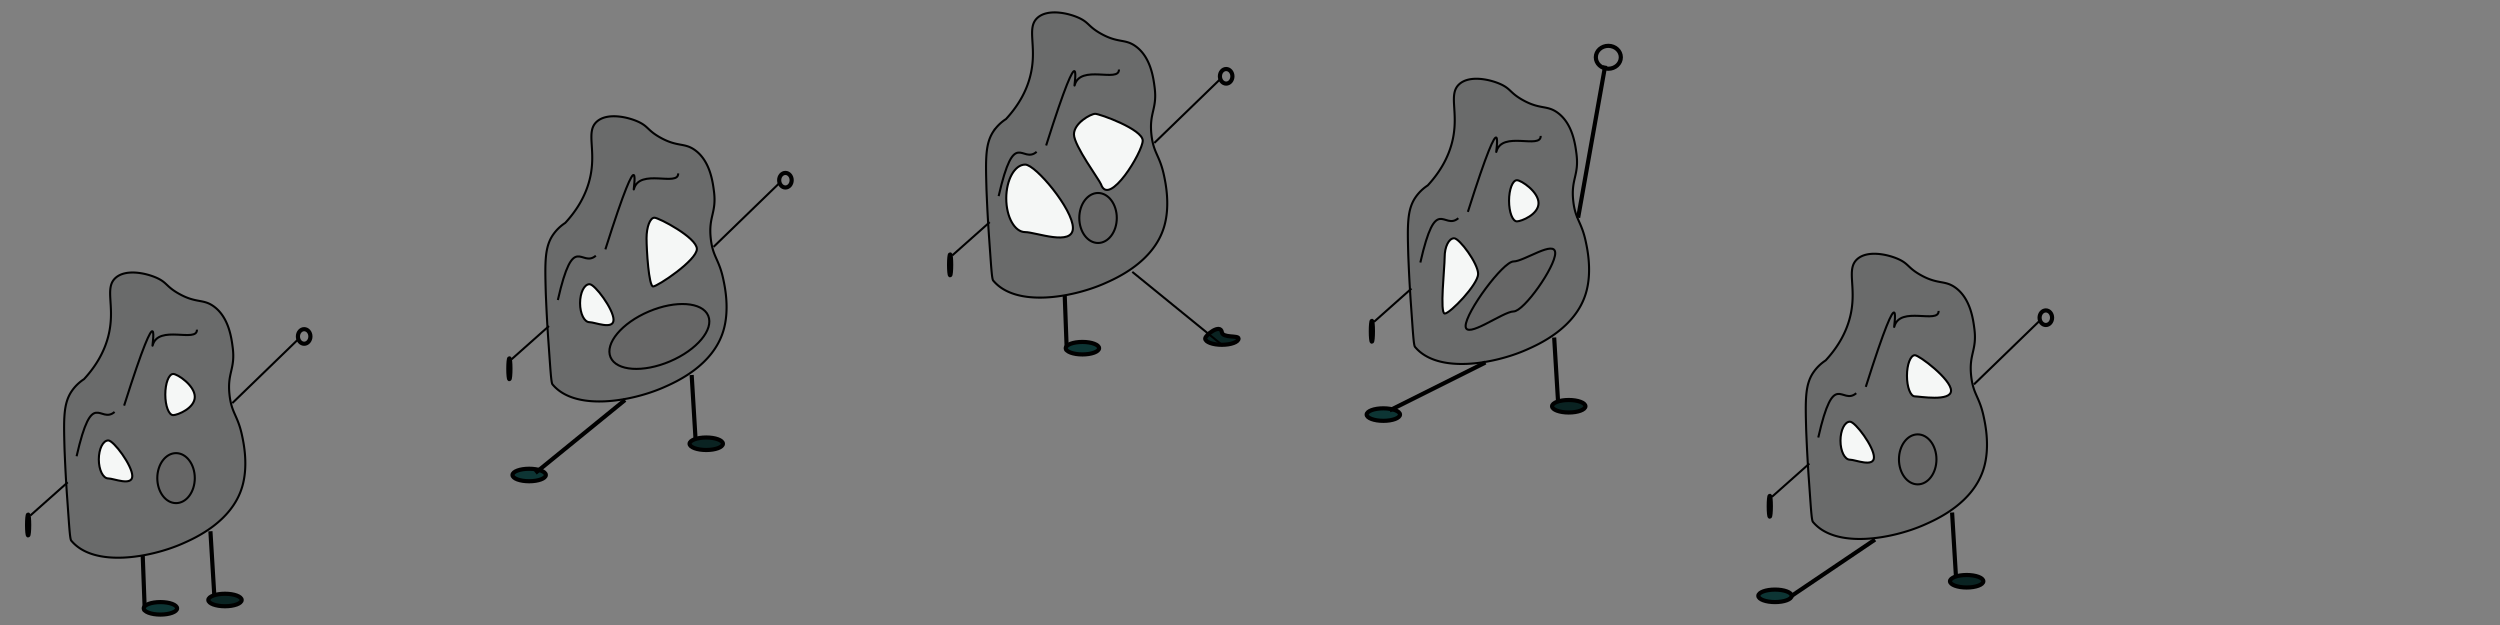 <svg id="Layer_1" data-name="Layer 1" xmlns="http://www.w3.org/2000/svg" width="1200" height="300" viewBox="0 0 1200 300"><rect x="0" y="0" width="1200" height="300" fill="#808080" stroke="none"/><defs><style>.cls-1{fill:#6a6b6b;}.cls-1,.cls-2,.cls-3,.cls-4,.cls-5,.cls-6,.cls-7{stroke:#000;stroke-miterlimit:10;}.cls-2,.cls-5{fill:none;}.cls-3{fill:#f5f7f6;}.cls-4{fill:#666;}.cls-5,.cls-6,.cls-7{stroke-width:2px;}.cls-6{fill:#0a2322;}.cls-7{fill:#0d3534;}</style></defs><title>Artboard 1</title><path class="cls-1" d="M40.31,182c4.51-4.89,10.12-12.51,12.16-22.79,2.55-12.88-2.27-21.09,3-25.83,4.9-4.38,14.55-2.34,19.76,0,5,2.25,4.5,4.15,10.63,7.6,8.44,4.74,11.55,2.35,16.72,6.07,7.25,5.22,8.53,15.21,9.12,19.76,1.34,10.45-2.73,12-1.52,22.79,1,8.91,4,9.71,6.07,19.75.72,3.4,3,14.26,0,24.32-5,16.92-22.91,24.74-28.87,27.35-15,6.54-42.25,11.64-53.18-1.52-.68-.82-1-7.33-1.93-20.18-.61-8.47-.95-15.68-1.11-19.33-.12-2.7-.17-4-.21-5.25-.37-13.82-.49-20.85,3.25-26.66A21,21,0,0,1,40.31,182Z"/><path class="cls-2" d="M59.58,194.7c18.77-59.24,13-26.31,13.68-28.87,2.66-10.3,21.46-1.05,21.27-7.6"/><path class="cls-2" d="M55,197.74c-7.09,6.08-10.63-12.16-18.23,21.27"/><path class="cls-3" d="M93.5,190.5c0,5.45-8.27,8.76-10.37,8.76s-3.79-4.42-3.79-9.88,1.7-9.88,3.79-9.88S93.5,185.05,93.5,190.5Z"/><path class="cls-3" d="M63.5,228.5c0,5-9,1.15-11.52,1.15s-4.55-4.08-4.55-9.12,2-9.12,4.55-9.12S63.5,223.46,63.5,228.5Z"/><ellipse class="cls-4" cx="84.5" cy="229.5" rx="9" ry="12"/><line class="cls-2" x1="111.5" y1="193.5" x2="143.5" y2="162.5"/><line class="cls-2" x1="32.5" y1="231.5" x2="14.5" y2="247.5"/><line class="cls-5" x1="68.5" y1="266.5" x2="69.5" y2="293.5"/><line class="cls-5" x1="101" y1="255" x2="103" y2="288"/><ellipse class="cls-5" cx="146" cy="161.5" rx="3" ry="3.5"/><ellipse class="cls-6" cx="108" cy="288" rx="8" ry="3"/><ellipse class="cls-7" cx="77" cy="292" rx="8" ry="3"/><ellipse class="cls-5" cx="13.5" cy="252" rx="0.5" ry="5"/><path class="cls-1" d="M271.31,107c4.51-4.89,10.12-12.51,12.16-22.79,2.55-12.88-2.27-21.09,3-25.83,4.9-4.38,14.55-2.34,19.76,0,5,2.25,4.5,4.15,10.63,7.6,8.44,4.74,11.55,2.35,16.72,6.07,7.25,5.22,8.53,15.21,9.12,19.76,1.34,10.45-2.73,12-1.52,22.79,1,8.91,4,9.71,6.07,19.75.72,3.4,3,14.26,0,24.32-5,16.92-22.91,24.74-28.87,27.35-15,6.54-42.25,11.64-53.18-1.52-.68-.82-1-7.33-1.93-20.18-.61-8.47-.95-15.68-1.11-19.33-.12-2.7-.17-4-.21-5.25-.37-13.82-.49-20.85,3.25-26.66A21,21,0,0,1,271.31,107Z"/><path class="cls-2" d="M290.58,119.7c18.77-59.24,13-26.31,13.68-28.87,2.66-10.3,21.46-1,21.27-7.6"/><path class="cls-2" d="M286,122.74c-7.09,6.08-10.63-12.16-18.23,21.27"/><path class="cls-3" d="M334.5,119.5c0,5.45-18.9,18-21,18s-3.16-17.66-3.16-23.12,1.7-9.88,3.79-9.88S334.5,114.05,334.5,119.5Z"/><path class="cls-3" d="M294.5,153.5c0,5-9,1.15-11.52,1.15s-4.55-4.08-4.55-9.12,2-9.12,4.55-9.12S294.5,148.46,294.5,153.5Z"/><ellipse class="cls-4" cx="316.49" cy="161.51" rx="25.47" ry="13" transform="translate(-37.96 136.74) rotate(-23.04)"/><line class="cls-2" x1="342.5" y1="118.5" x2="374.5" y2="87.5"/><line class="cls-2" x1="263.5" y1="156.5" x2="245.5" y2="172.5"/><line class="cls-5" x1="332" y1="180" x2="334" y2="213"/><ellipse class="cls-5" cx="377" cy="86.5" rx="3" ry="3.5"/><ellipse class="cls-6" cx="339" cy="213" rx="8" ry="3"/><ellipse class="cls-7" cx="254" cy="228" rx="8" ry="3"/><ellipse class="cls-5" cx="244.5" cy="177" rx="0.5" ry="5"/><path class="cls-1" d="M482.87,57.15C487.38,52.26,493,44.64,495,34.36c2.55-12.88-2.26-21.09,3-25.83,4.89-4.38,14.55-2.34,19.75,0,5,2.25,4.51,4.15,10.64,7.6,8.43,4.74,11.54,2.35,16.71,6.07,7.25,5.22,8.54,15.21,9.12,19.76,1.34,10.45-2.72,12-1.52,22.79,1,8.91,4,9.71,6.08,19.75.71,3.4,3,14.26,0,24.32-5,16.92-22.92,24.74-28.87,27.35-15,6.54-42.26,11.64-53.19-1.52-.67-.82-1-7.34-1.93-20.18-.6-8.47-.95-15.68-1.1-19.33-.12-2.7-.18-4-.21-5.25-.38-13.82-.49-20.85,3.24-26.66A21.11,21.11,0,0,1,482.87,57.15Z"/><path class="cls-2" d="M502.15,69.83c18.76-59.24,13-26.31,13.67-28.87,2.67-10.3,21.46-1.06,21.27-7.6"/><path class="cls-2" d="M497.59,72.87C490.5,79,487,60.71,479.35,94.14"/><path class="cls-3" d="M548.5,67.5c0,5.45-16.2,32.11-20,21-.68-2-13-18.55-13-24s8.1-9.87,10.2-9.87S548.5,62.05,548.5,67.5Z"/><path class="cls-3" d="M515,109.41c0,9-17.91,2-22.92,2S483,104.19,483,95.23,487.06,79,492.08,79,515,100.45,515,109.41Z"/><ellipse class="cls-4" cx="527.06" cy="104.63" rx="9" ry="12"/><line class="cls-2" x1="554.06" y1="68.63" x2="586.06" y2="37.63"/><line class="cls-2" x1="475.06" y1="106.63" x2="457.06" y2="122.63"/><line class="cls-5" x1="511.06" y1="141.63" x2="512.06" y2="168.63"/><ellipse class="cls-5" cx="588.56" cy="36.63" rx="3" ry="3.5"/><path class="cls-6" d="M594.5,162.5c0-1.66-7.56-.13-8-3-.67-4.37-8,1.34-8,3s3.58,3,8,3S594.5,164.16,594.5,162.5Z"/><ellipse class="cls-7" cx="519.56" cy="167.13" rx="8" ry="3"/><ellipse class="cls-5" cx="456.06" cy="127.13" rx="0.5" ry="5"/><path class="cls-1" d="M685.31,89c4.51-4.89,10.12-12.51,12.16-22.79,2.55-12.88-2.27-21.09,3-25.83,4.9-4.38,14.55-2.34,19.76,0,5,2.25,4.5,4.15,10.63,7.6,8.44,4.74,11.55,2.35,16.72,6.07,7.25,5.22,8.53,15.21,9.12,19.76,1.34,10.45-2.73,12-1.52,22.79,1,8.91,4,9.71,6.07,19.75.72,3.4,3,14.26,0,24.32-5,16.92-22.91,24.74-28.87,27.35-14.95,6.54-42.25,11.64-53.18-1.52-.68-.82-1-7.33-1.93-20.18-.61-8.47-.95-15.68-1.11-19.33-.12-2.7-.17-4.05-.21-5.25-.37-13.82-.49-20.85,3.25-26.66A21,21,0,0,1,685.31,89Z"/><path class="cls-2" d="M704.58,101.7c18.77-59.24,13-26.31,13.68-28.87,2.66-10.3,21.46-1,21.27-7.6"/><path class="cls-2" d="M700,104.74c-7.09,6.08-10.63-12.16-18.23,21.27"/><path class="cls-3" d="M738.5,97.5c0,5.45-8.27,8.76-10.37,8.76s-3.79-4.42-3.79-9.88,1.7-9.88,3.79-9.88S738.5,92.05,738.5,97.5Z"/><path class="cls-3" d="M709.5,131.5c0,5-13.48,19-16,19s-.07-21.93-.07-27,2-9.12,4.55-9.12S709.5,126.46,709.5,131.5Z"/><path class="cls-4" d="M703.5,156.5c0,6.63,18-7,23-7s20-21.37,20-28-15,4-20,4S703.5,149.87,703.5,156.5Z"/><line class="cls-2" x1="677.5" y1="138.5" x2="659.5" y2="154.5"/><line class="cls-5" x1="746" y1="162" x2="748" y2="195"/><ellipse class="cls-6" cx="753" cy="195" rx="8" ry="3"/><ellipse class="cls-7" cx="664" cy="199" rx="8" ry="3"/><ellipse class="cls-5" cx="658.5" cy="159" rx="0.5" ry="5"/><path class="cls-1" d="M876.31,173c4.51-4.89,10.12-12.51,12.16-22.79,2.55-12.88-2.27-21.09,3-25.83,4.9-4.38,14.55-2.34,19.76,0,5,2.25,4.5,4.15,10.63,7.6,8.44,4.74,11.55,2.35,16.72,6.07,7.25,5.22,8.53,15.21,9.12,19.76,1.34,10.45-2.73,12-1.52,22.79,1,8.91,4,9.71,6.07,19.75.72,3.4,3,14.26,0,24.32-5,16.92-22.91,24.74-28.87,27.35-14.95,6.54-42.25,11.64-53.18-1.52-.68-.82-1-7.33-1.93-20.18-.61-8.47-.95-15.68-1.11-19.33-.12-2.7-.17-4-.21-5.25-.37-13.82-.49-20.85,3.25-26.66A21,21,0,0,1,876.31,173Z"/><path class="cls-2" d="M895.58,185.7c18.77-59.24,13-26.31,13.68-28.87,2.66-10.3,21.46-1.05,21.27-7.6"/><path class="cls-2" d="M891,188.74c-7.09,6.08-10.63-12.16-18.23,21.27"/><path class="cls-3" d="M936.5,187.5c0,5.45-15.27,2.76-17.37,2.76s-3.79-4.42-3.79-9.88,1.7-9.88,3.79-9.88S936.5,182.05,936.5,187.5Z"/><path class="cls-3" d="M899.5,219.5c0,5-9,1.15-11.52,1.15s-4.55-4.08-4.55-9.12,2-9.12,4.55-9.12S899.5,214.46,899.5,219.5Z"/><ellipse class="cls-4" cx="920.5" cy="220.5" rx="9" ry="12"/><line class="cls-2" x1="947.5" y1="184.5" x2="979.5" y2="153.5"/><line class="cls-2" x1="868.5" y1="222.5" x2="850.5" y2="238.5"/><line class="cls-5" x1="937" y1="246" x2="939" y2="279"/><ellipse class="cls-5" cx="982" cy="152.5" rx="3" ry="3.5"/><ellipse class="cls-6" cx="944" cy="279" rx="8" ry="3"/><ellipse class="cls-7" cx="852" cy="286" rx="8" ry="3"/><ellipse class="cls-5" cx="849.5" cy="243" rx="0.5" ry="5"/><line class="cls-5" x1="860" y1="286" x2="900" y2="259"/><line class="cls-5" x1="300" y1="192" x2="257" y2="227"/><line class="cls-5" x1="667" y1="197" x2="713" y2="174"/><line class="cls-2" x1="543.5" y1="130.5" x2="586.5" y2="165.5"/><line class="cls-5" x1="757.5" y1="104.5" x2="770.5" y2="31.5"/><ellipse class="cls-5" cx="772" cy="27.5" rx="6" ry="5.5"/></svg>
